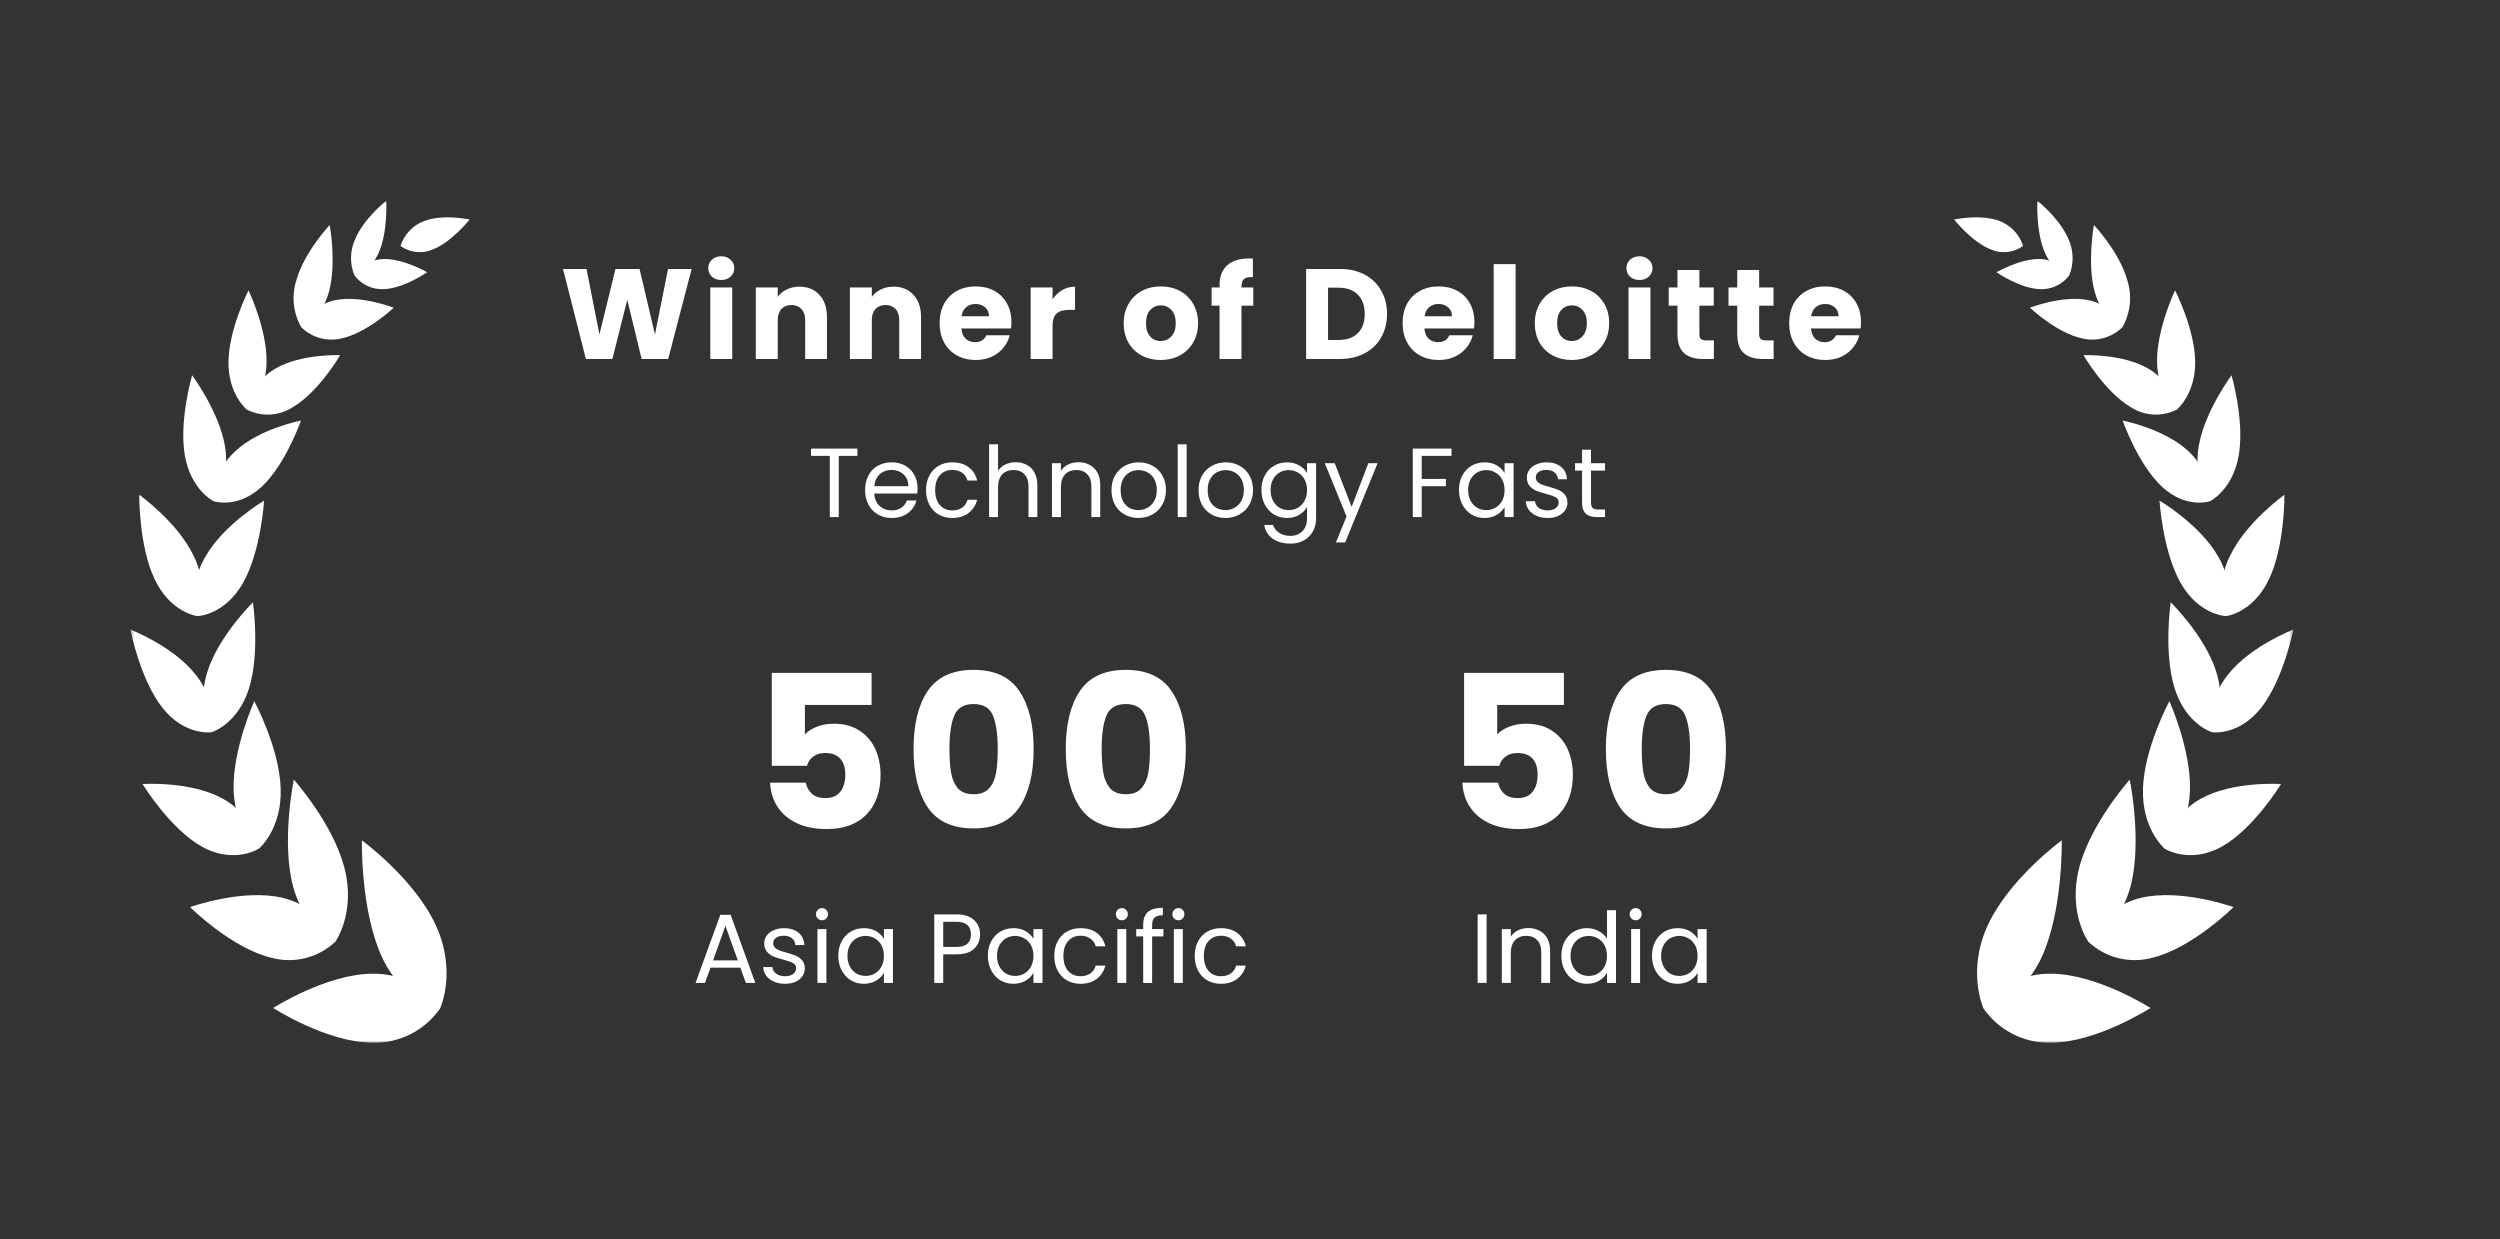 <svg width="585" height="290" viewBox="0 0 585 290" fill="none" xmlns="http://www.w3.org/2000/svg">
<rect x="0" y="0" width="585" height="290" fill="#333333" stroke="none"/>
<mask id="mask0_453_2759" style="mask-type:luminance" maskUnits="userSpaceOnUse" x="30" y="46" width="507" height="199">
<path d="M536.649 46.972H30.494V244.001H536.649V46.972Z" fill="white"/>
</mask>
<g mask="url(#mask0_453_2759)">
<path d="M101.926 216.401C106.995 227.249 103.003 235.946 103.003 235.946C103.003 235.946 94.439 234.825 89.389 223.977C84.334 213.103 84.681 196.631 84.681 196.631C84.681 196.631 96.881 205.536 101.926 216.401Z" fill="white"/>
<path d="M87.319 244.003C90.391 244.053 93.428 243.346 96.162 241.943C98.896 240.541 101.243 238.487 102.994 235.962C101.251 233.43 98.913 231.365 96.184 229.95C93.455 228.534 90.42 227.812 87.346 227.846C76.544 227.81 63.911 235.866 63.911 235.866C63.911 235.866 76.517 243.992 87.319 244.003Z" fill="white"/>
<path d="M80.612 203.148C83.308 213.62 78.468 220.362 78.468 220.362C78.468 220.362 71.205 217.62 68.513 207.16C65.821 196.699 68.751 182.427 68.751 182.427C68.751 182.427 77.947 192.672 80.612 203.148Z" fill="white"/>
<path d="M63.55 224.131C66.151 224.826 68.887 224.846 71.498 224.187C74.109 223.528 76.508 222.213 78.468 220.367C77.35 217.813 75.652 215.555 73.509 213.772C71.366 211.988 68.837 210.729 66.123 210.093C56.744 207.856 44.481 212.266 44.481 212.266C44.481 212.266 54.152 221.899 63.55 224.132" fill="white"/>
<path d="M65.676 184.497C65.995 194.016 60.617 198.547 60.617 198.547C60.617 198.547 54.992 194.492 54.67 184.97C54.359 175.43 59.502 164.074 59.502 164.074C59.502 164.074 65.378 174.977 65.68 184.497" fill="white"/>
<path d="M47.292 198.138C54.81 202.307 60.617 198.563 60.617 198.563C60.145 196.104 59.135 193.78 57.659 191.757C56.184 189.735 54.279 188.063 52.082 186.863C44.564 182.71 33.36 183.465 33.36 183.465C33.36 183.465 39.771 193.98 47.294 198.138" fill="white"/>
<path d="M58.25 161.152C55.562 169.546 49.517 171.337 49.517 171.337C49.517 171.337 45.85 165.539 48.541 157.138C51.21 148.744 59.189 140.938 59.189 140.938C59.189 140.938 60.908 152.754 58.25 161.152Z" fill="white"/>
<path d="M38.021 165.642C43.285 172.273 49.499 171.341 49.499 171.341C49.838 168.94 49.676 166.494 49.023 164.159C48.37 161.823 47.24 159.649 45.704 157.772C40.448 151.139 30.494 147.307 30.494 147.307C30.494 147.307 32.784 158.99 38.021 165.643" fill="white"/>
<path d="M56.78 136.563C52.444 144.015 46.206 144.168 46.206 144.168C45.547 141.817 45.381 139.355 45.717 136.936C46.053 134.517 46.884 132.194 48.158 130.111C52.446 122.644 61.799 117.15 61.799 117.15C61.799 117.15 61.088 129.104 56.781 136.563" fill="white"/>
<path d="M36.21 135.594C39.96 143.426 46.187 144.17 46.187 144.17C47.012 141.865 47.355 139.415 47.196 136.973C47.037 134.53 46.378 132.146 45.261 129.967C41.506 122.136 32.583 115.78 32.583 115.78C32.583 115.78 32.459 127.76 36.21 135.596" fill="white"/>
<path d="M61.178 113.946C55.513 119.159 49.956 117.282 49.956 117.282C49.944 115.06 50.401 112.86 51.297 110.827C52.194 108.794 53.51 106.973 55.16 105.484C60.807 100.26 70.432 98.409 70.432 98.409C70.432 98.409 66.828 108.725 61.181 113.946" fill="white"/>
<path d="M43.241 106.486C44.623 114.631 49.947 117.265 49.947 117.265C49.947 117.265 54.007 112.57 52.648 104.423C51.27 96.295 44.957 87.809 44.957 87.809C44.957 87.809 41.859 98.357 43.241 106.486Z" fill="white"/>
<path d="M89.865 67.66C88.532 67.736 87.2 67.481 85.99 66.917C84.779 66.353 83.727 65.499 82.927 64.43C83.65 63.296 84.64 62.356 85.809 61.691C86.978 61.027 88.293 60.658 89.637 60.618C94.345 60.437 99.956 63.705 99.956 63.705C99.956 63.705 94.578 67.457 89.87 67.66" fill="white"/>
<path d="M83.14 55.885C82.521 57.215 82.181 58.658 82.144 60.125C82.106 61.592 82.371 63.051 82.921 64.411C82.921 64.411 86.647 63.778 88.697 58.96C90.767 54.158 90.384 46.972 90.384 46.972C90.384 46.972 85.181 51.069 83.14 55.885Z" fill="white"/>
<path d="M79.883 79.197C78.217 79.591 76.478 79.555 74.83 79.089C73.182 78.624 71.68 77.746 70.467 76.538C71.209 74.938 72.317 73.535 73.7 72.441C75.084 71.347 76.704 70.593 78.432 70.239C84.409 69 92.127 72.007 92.127 72.007C92.127 72.007 85.868 77.934 79.883 79.193" fill="white"/>
<path d="M69.353 65.572C68.774 67.377 68.575 69.283 68.766 71.168C68.958 73.054 69.538 74.88 70.468 76.532C70.468 76.532 75.112 74.921 76.964 68.33C78.816 61.739 77.146 52.648 77.146 52.648C77.146 52.648 71.187 58.98 69.353 65.572Z" fill="white"/>
<path d="M68.55 95.257C66.964 96.293 65.133 96.895 63.241 97C61.349 97.105 59.463 96.711 57.771 95.856C58.114 93.858 58.893 91.96 60.052 90.296C61.211 88.633 62.722 87.245 64.478 86.231C70.509 82.728 79.593 83.11 79.593 83.11C79.593 83.11 74.57 91.743 68.554 95.252" fill="white"/>
<path d="M53.468 84.579C53.344 92.279 57.761 95.853 57.761 95.853C57.761 95.853 62.264 92.458 62.377 84.741C62.492 77.025 58.158 67.938 58.158 67.938C58.158 67.938 53.586 76.858 53.468 84.585" fill="white"/>
<path d="M99.234 51.724C97.936 52.214 96.766 52.993 95.813 54.002C94.86 55.01 94.149 56.223 93.733 57.547C94.795 58.323 96.041 58.811 97.349 58.962C98.656 59.112 99.98 58.921 101.191 58.406C105.672 56.703 109.895 51.367 109.895 51.367C109.895 51.367 103.7 50.011 99.234 51.727" fill="white"/>
<path d="M465.191 216.401C460.136 227.249 464.125 235.946 464.125 235.946C464.125 235.946 472.687 234.825 477.753 223.977C482.781 213.103 482.447 196.631 482.447 196.631C482.447 196.631 470.255 205.536 465.191 216.401Z" fill="white"/>
<path d="M479.816 244.003C476.742 244.052 473.703 243.344 470.966 241.941C468.23 240.539 465.88 238.486 464.124 235.962C465.872 233.429 468.215 231.365 470.948 229.949C473.681 228.534 476.72 227.812 479.797 227.846C490.576 227.81 503.214 235.866 503.214 235.866C503.214 235.866 490.614 243.992 479.811 244.003" fill="white"/>
<path d="M486.509 203.148C483.835 213.62 488.667 220.362 488.667 220.362C488.667 220.362 495.92 217.62 498.612 207.16C501.276 196.697 498.364 182.427 498.364 182.427C498.364 182.427 489.181 192.672 486.509 203.148Z" fill="white"/>
<path d="M503.584 224.131C500.983 224.828 498.247 224.849 495.636 224.19C493.025 223.531 490.626 222.215 488.667 220.367C489.782 217.816 491.475 215.559 493.613 213.776C495.751 211.993 498.275 210.732 500.985 210.093C510.372 207.856 522.649 212.266 522.649 212.266C522.649 212.266 512.955 221.899 503.584 224.132" fill="white"/>
<path d="M501.459 184.497C501.139 194.016 506.495 198.547 506.495 198.547C506.495 198.547 512.143 194.492 512.454 184.97C512.755 175.43 507.636 164.074 507.636 164.074C507.636 164.074 501.76 174.977 501.459 184.497Z" fill="white"/>
<path d="M519.844 198.138C512.325 202.307 506.495 198.563 506.495 198.563C506.977 196.105 507.993 193.783 509.472 191.761C510.951 189.739 512.856 188.067 515.053 186.863C522.553 182.709 533.761 183.465 533.761 183.465C533.761 183.465 527.364 193.98 519.846 198.138" fill="white"/>
<path d="M508.894 161.152C511.563 169.546 517.612 171.337 517.612 171.337C517.612 171.337 521.248 165.539 518.589 157.138C515.93 148.736 507.946 140.938 507.946 140.938C507.946 140.938 506.212 152.754 508.895 161.152" fill="white"/>
<path d="M529.09 165.642C523.839 172.273 517.645 171.341 517.645 171.341C517.304 168.943 517.463 166.5 518.111 164.167C518.76 161.833 519.884 159.658 521.412 157.78C526.677 151.144 536.651 147.311 536.651 147.311C536.651 147.311 534.335 158.994 529.094 165.647" fill="white"/>
<path d="M510.359 136.563C514.679 144.015 520.919 144.168 520.919 144.168C521.575 141.817 521.741 139.356 521.408 136.939C521.074 134.521 520.248 132.197 518.98 130.111C514.679 122.644 505.326 117.15 505.326 117.15C505.326 117.15 506.048 129.104 510.359 136.563Z" fill="white"/>
<path d="M530.921 135.593C527.176 143.425 520.945 144.169 520.945 144.169C520.121 141.864 519.778 139.414 519.938 136.971C520.098 134.529 520.758 132.145 521.876 129.967C525.635 122.137 534.558 115.778 534.558 115.778C534.558 115.778 534.682 127.758 530.921 135.594" fill="white"/>
<path d="M505.955 113.946C511.612 119.159 517.178 117.282 517.178 117.282C517.193 115.06 516.737 112.859 515.84 110.825C514.943 108.792 513.626 106.971 511.974 105.484C506.322 100.26 496.695 98.409 496.695 98.409C496.695 98.409 500.298 108.725 505.955 113.946Z" fill="white"/>
<path d="M523.877 106.486C522.503 114.631 517.186 117.265 517.186 117.265C517.186 117.265 513.118 112.57 514.495 104.423C515.868 96.295 522.177 87.809 522.177 87.809C522.177 87.809 525.257 98.356 523.879 106.485" fill="white"/>
<path d="M477.263 67.66C478.598 67.736 479.931 67.481 481.144 66.917C482.357 66.354 483.411 65.499 484.214 64.43C483.487 63.297 482.496 62.359 481.325 61.694C480.155 61.03 478.84 60.661 477.495 60.618C472.787 60.437 467.181 63.705 467.181 63.705C467.181 63.705 472.553 67.457 477.263 67.66Z" fill="white"/>
<path d="M483.986 55.885C484.608 57.214 484.949 58.657 484.989 60.124C485.028 61.591 484.764 63.05 484.214 64.411C484.214 64.411 480.483 63.778 478.431 58.96C476.379 54.142 476.741 46.972 476.741 46.972C476.741 46.972 481.946 51.069 483.986 55.885Z" fill="white"/>
<path d="M487.252 79.197C488.917 79.592 490.655 79.555 492.301 79.09C493.948 78.625 495.448 77.746 496.659 76.538C495.918 74.937 494.811 73.533 493.428 72.439C492.044 71.344 490.423 70.591 488.694 70.239C482.709 69 474.999 72.007 474.999 72.007C474.999 72.007 481.275 77.934 487.252 79.193" fill="white"/>
<path d="M497.791 65.572C498.365 67.378 498.562 69.283 498.369 71.169C498.176 73.054 497.597 74.88 496.668 76.532C496.668 76.532 492.019 74.921 490.171 68.33C488.322 61.739 489.98 52.648 489.98 52.648C489.98 52.648 495.957 58.98 497.786 65.572" fill="white"/>
<path d="M498.575 95.257C500.161 96.293 501.992 96.895 503.884 97C505.776 97.105 507.662 96.711 509.354 95.856C509.011 93.859 508.233 91.961 507.075 90.297C505.917 88.634 504.407 87.246 502.652 86.231C496.617 82.728 487.537 83.11 487.537 83.11C487.537 83.11 492.555 91.743 498.577 95.252" fill="white"/>
<path d="M513.675 84.579C513.767 92.279 509.364 95.853 509.364 95.853C509.364 95.853 504.87 92.458 504.751 84.741C504.632 77.025 508.963 67.938 508.963 67.938C508.963 67.938 513.548 76.858 513.671 84.585" fill="white"/>
<path d="M467.91 51.724C469.205 52.217 470.372 52.997 471.323 54.006C472.274 55.014 472.985 56.225 473.402 57.547C472.337 58.324 471.089 58.811 469.779 58.962C468.47 59.113 467.143 58.921 465.93 58.406C461.47 56.703 457.257 51.367 457.257 51.367C457.257 51.367 463.443 50.011 467.912 51.727" fill="white"/>
</g>
<path d="M161.84 62.94L156.35 84H150.14L146.78 70.14L143.3 84H137.09L131.75 62.94H137.24L140.27 78.27L144.02 62.94H149.66L153.26 78.27L156.32 62.94H161.84ZM168.793 65.52C167.893 65.52 167.153 65.26 166.573 64.74C166.013 64.2 165.733 63.54 165.733 62.76C165.733 61.96 166.013 61.3 166.573 60.78C167.153 60.24 167.893 59.97 168.793 59.97C169.673 59.97 170.393 60.24 170.953 60.78C171.533 61.3 171.823 61.96 171.823 62.76C171.823 63.54 171.533 64.2 170.953 64.74C170.393 65.26 169.673 65.52 168.793 65.52ZM171.343 67.26V84H166.213V67.26H171.343ZM187.06 67.08C189.02 67.08 190.58 67.72 191.74 69C192.92 70.26 193.51 72 193.51 74.22V84H188.41V74.91C188.41 73.79 188.12 72.92 187.54 72.3C186.96 71.68 186.18 71.37 185.2 71.37C184.22 71.37 183.44 71.68 182.86 72.3C182.28 72.92 181.99 73.79 181.99 74.91V84H176.86V67.26H181.99V69.48C182.51 68.74 183.21 68.16 184.09 67.74C184.97 67.3 185.96 67.08 187.06 67.08ZM209.075 67.08C211.035 67.08 212.595 67.72 213.755 69C214.935 70.26 215.525 72 215.525 74.22V84H210.425V74.91C210.425 73.79 210.135 72.92 209.555 72.3C208.975 71.68 208.195 71.37 207.215 71.37C206.235 71.37 205.455 71.68 204.875 72.3C204.295 72.92 204.005 73.79 204.005 74.91V84H198.875V67.26H204.005V69.48C204.525 68.74 205.225 68.16 206.105 67.74C206.985 67.3 207.975 67.08 209.075 67.08ZM236.67 75.36C236.67 75.84 236.64 76.34 236.58 76.86H224.97C225.05 77.9 225.38 78.7 225.96 79.26C226.56 79.8 227.29 80.07 228.15 80.07C229.43 80.07 230.32 79.53 230.82 78.45H236.28C236 79.55 235.49 80.54 234.75 81.42C234.03 82.3 233.12 82.99 232.02 83.49C230.92 83.99 229.69 84.24 228.33 84.24C226.69 84.24 225.23 83.89 223.95 83.19C222.67 82.49 221.67 81.49 220.95 80.19C220.23 78.89 219.87 77.37 219.87 75.63C219.87 73.89 220.22 72.37 220.92 71.07C221.64 69.77 222.64 68.77 223.92 68.07C225.2 67.37 226.67 67.02 228.33 67.02C229.95 67.02 231.39 67.36 232.65 68.04C233.91 68.72 234.89 69.69 235.59 70.95C236.31 72.21 236.67 73.68 236.67 75.36ZM231.42 74.01C231.42 73.13 231.12 72.43 230.52 71.91C229.92 71.39 229.17 71.13 228.27 71.13C227.41 71.13 226.68 71.38 226.08 71.88C225.5 72.38 225.14 73.09 225 74.01H231.42ZM246.306 70.05C246.906 69.13 247.656 68.41 248.556 67.89C249.456 67.35 250.456 67.08 251.556 67.08V72.51H250.146C248.866 72.51 247.906 72.79 247.266 73.35C246.626 73.89 246.306 74.85 246.306 76.23V84H241.176V67.26H246.306V70.05ZM271.586 84.24C269.946 84.24 268.466 83.89 267.146 83.19C265.846 82.49 264.816 81.49 264.056 80.19C263.316 78.89 262.946 77.37 262.946 75.63C262.946 73.91 263.326 72.4 264.086 71.1C264.846 69.78 265.886 68.77 267.206 68.07C268.526 67.37 270.006 67.02 271.646 67.02C273.286 67.02 274.766 67.37 276.086 68.07C277.406 68.77 278.446 69.78 279.206 71.1C279.966 72.4 280.346 73.91 280.346 75.63C280.346 77.35 279.956 78.87 279.176 80.19C278.416 81.49 277.366 82.49 276.026 83.19C274.706 83.89 273.226 84.24 271.586 84.24ZM271.586 79.8C272.566 79.8 273.396 79.44 274.076 78.72C274.776 78 275.126 76.97 275.126 75.63C275.126 74.29 274.786 73.26 274.106 72.54C273.446 71.82 272.626 71.46 271.646 71.46C270.646 71.46 269.816 71.82 269.156 72.54C268.496 73.24 268.166 74.27 268.166 75.63C268.166 76.97 268.486 78 269.126 78.72C269.786 79.44 270.606 79.8 271.586 79.8ZM293.267 71.52H290.507V84H285.377V71.52H283.517V67.26H285.377V66.78C285.377 64.72 285.967 63.16 287.147 62.1C288.327 61.02 290.057 60.48 292.337 60.48C292.717 60.48 292.997 60.49 293.177 60.51V64.86C292.197 64.8 291.507 64.94 291.107 65.28C290.707 65.62 290.507 66.23 290.507 67.11V67.26H293.267V71.52ZM313.525 62.94C315.745 62.94 317.685 63.38 319.345 64.26C321.005 65.14 322.285 66.38 323.185 67.98C324.105 69.56 324.565 71.39 324.565 73.47C324.565 75.53 324.105 77.36 323.185 78.96C322.285 80.56 320.995 81.8 319.315 82.68C317.655 83.56 315.725 84 313.525 84H305.635V62.94H313.525ZM313.195 79.56C315.135 79.56 316.645 79.03 317.725 77.97C318.805 76.91 319.345 75.41 319.345 73.47C319.345 71.53 318.805 70.02 317.725 68.94C316.645 67.86 315.135 67.32 313.195 67.32H310.765V79.56H313.195ZM345.012 75.36C345.012 75.84 344.982 76.34 344.922 76.86H333.312C333.392 77.9 333.722 78.7 334.302 79.26C334.902 79.8 335.632 80.07 336.492 80.07C337.772 80.07 338.662 79.53 339.162 78.45H344.622C344.342 79.55 343.832 80.54 343.092 81.42C342.372 82.3 341.462 82.99 340.362 83.49C339.262 83.99 338.032 84.24 336.672 84.24C335.032 84.24 333.572 83.89 332.292 83.19C331.012 82.49 330.012 81.49 329.292 80.19C328.572 78.89 328.212 77.37 328.212 75.63C328.212 73.89 328.562 72.37 329.262 71.07C329.982 69.77 330.982 68.77 332.262 68.07C333.542 67.37 335.012 67.02 336.672 67.02C338.292 67.02 339.732 67.36 340.992 68.04C342.252 68.72 343.232 69.69 343.932 70.95C344.652 72.21 345.012 73.68 345.012 75.36ZM339.762 74.01C339.762 73.13 339.462 72.43 338.862 71.91C338.262 71.39 337.512 71.13 336.612 71.13C335.752 71.13 335.022 71.38 334.422 71.88C333.842 72.38 333.482 73.09 333.342 74.01H339.762ZM354.649 61.8V84H349.519V61.8H354.649ZM367.786 84.24C366.146 84.24 364.666 83.89 363.346 83.19C362.046 82.49 361.016 81.49 360.256 80.19C359.516 78.89 359.146 77.37 359.146 75.63C359.146 73.91 359.526 72.4 360.286 71.1C361.046 69.78 362.086 68.77 363.406 68.07C364.726 67.37 366.206 67.02 367.846 67.02C369.486 67.02 370.966 67.37 372.286 68.07C373.606 68.77 374.646 69.78 375.406 71.1C376.166 72.4 376.546 73.91 376.546 75.63C376.546 77.35 376.156 78.87 375.376 80.19C374.616 81.49 373.566 82.49 372.226 83.19C370.906 83.89 369.426 84.24 367.786 84.24ZM367.786 79.8C368.766 79.8 369.596 79.44 370.276 78.72C370.976 78 371.326 76.97 371.326 75.63C371.326 74.29 370.986 73.26 370.306 72.54C369.646 71.82 368.826 71.46 367.846 71.46C366.846 71.46 366.016 71.82 365.356 72.54C364.696 73.24 364.366 74.27 364.366 75.63C364.366 76.97 364.686 78 365.326 78.72C365.986 79.44 366.806 79.8 367.786 79.8ZM383.648 65.52C382.748 65.52 382.008 65.26 381.428 64.74C380.868 64.2 380.588 63.54 380.588 62.76C380.588 61.96 380.868 61.3 381.428 60.78C382.008 60.24 382.748 59.97 383.648 59.97C384.528 59.97 385.248 60.24 385.808 60.78C386.388 61.3 386.678 61.96 386.678 62.76C386.678 63.54 386.388 64.2 385.808 64.74C385.248 65.26 384.528 65.52 383.648 65.52ZM386.198 67.26V84H381.068V67.26H386.198ZM401.045 79.65V84H398.435C396.575 84 395.125 83.55 394.085 82.65C393.045 81.73 392.525 80.24 392.525 78.18V71.52H390.485V67.26H392.525V63.18H397.655V67.26H401.015V71.52H397.655V78.24C397.655 78.74 397.775 79.1 398.015 79.32C398.255 79.54 398.655 79.65 399.215 79.65H401.045ZM415.033 79.65V84H412.423C410.563 84 409.113 83.55 408.073 82.65C407.033 81.73 406.513 80.24 406.513 78.18V71.52H404.473V67.26H406.513V63.18H411.643V67.26H415.003V71.52H411.643V78.24C411.643 78.74 411.763 79.1 412.003 79.32C412.243 79.54 412.643 79.65 413.203 79.65H415.033ZM435.47 75.36C435.47 75.84 435.44 76.34 435.38 76.86H423.77C423.85 77.9 424.18 78.7 424.76 79.26C425.36 79.8 426.09 80.07 426.95 80.07C428.23 80.07 429.12 79.53 429.62 78.45H435.08C434.8 79.55 434.29 80.54 433.55 81.42C432.83 82.3 431.92 82.99 430.82 83.49C429.72 83.99 428.49 84.24 427.13 84.24C425.49 84.24 424.03 83.89 422.75 83.19C421.47 82.49 420.47 81.49 419.75 80.19C419.03 78.89 418.67 77.37 418.67 75.63C418.67 73.89 419.02 72.37 419.72 71.07C420.44 69.77 421.44 68.77 422.72 68.07C424 67.37 425.47 67.02 427.13 67.02C428.75 67.02 430.19 67.36 431.45 68.04C432.71 68.72 433.69 69.69 434.39 70.95C435.11 72.21 435.47 73.68 435.47 75.36ZM430.22 74.01C430.22 73.13 429.92 72.43 429.32 71.91C428.72 71.39 427.97 71.13 427.07 71.13C426.21 71.13 425.48 71.38 424.88 71.88C424.3 72.38 423.94 73.09 423.8 74.01H430.22Z" fill="white"/>
<path d="M200.638 104.969V106.671H196.268V121H194.175V106.671H189.782V104.969H200.638ZM214.714 114.215C214.714 114.614 214.691 115.035 214.645 115.48H204.571C204.648 116.722 205.07 117.696 205.836 118.401C206.618 119.091 207.561 119.436 208.665 119.436C209.57 119.436 210.321 119.229 210.919 118.815C211.533 118.386 211.962 117.818 212.207 117.113H214.461C214.124 118.324 213.449 119.313 212.437 120.08C211.425 120.831 210.168 121.207 208.665 121.207C207.469 121.207 206.396 120.939 205.445 120.402C204.51 119.865 203.774 119.106 203.237 118.125C202.701 117.128 202.432 115.978 202.432 114.675C202.432 113.372 202.693 112.229 203.214 111.248C203.736 110.267 204.464 109.515 205.399 108.994C206.35 108.457 207.439 108.189 208.665 108.189C209.861 108.189 210.919 108.45 211.839 108.971C212.759 109.492 213.465 110.213 213.955 111.133C214.461 112.038 214.714 113.065 214.714 114.215ZM212.552 113.778C212.552 112.981 212.376 112.298 212.023 111.731C211.671 111.148 211.188 110.711 210.574 110.42C209.976 110.113 209.309 109.96 208.573 109.96C207.515 109.96 206.611 110.297 205.859 110.972C205.123 111.647 204.702 112.582 204.594 113.778H212.552ZM216.695 114.675C216.695 113.372 216.956 112.237 217.477 111.271C217.998 110.29 218.719 109.531 219.639 108.994C220.574 108.457 221.64 108.189 222.836 108.189C224.385 108.189 225.657 108.565 226.654 109.316C227.666 110.067 228.333 111.11 228.655 112.444H226.401C226.186 111.677 225.765 111.072 225.136 110.627C224.523 110.182 223.756 109.96 222.836 109.96C221.64 109.96 220.674 110.374 219.938 111.202C219.202 112.015 218.834 113.172 218.834 114.675C218.834 116.193 219.202 117.366 219.938 118.194C220.674 119.022 221.64 119.436 222.836 119.436C223.756 119.436 224.523 119.221 225.136 118.792C225.749 118.363 226.171 117.749 226.401 116.952H228.655C228.318 118.24 227.643 119.275 226.631 120.057C225.619 120.824 224.354 121.207 222.836 121.207C221.64 121.207 220.574 120.939 219.639 120.402C218.719 119.865 217.998 119.106 217.477 118.125C216.956 117.144 216.695 115.994 216.695 114.675ZM237.704 108.166C238.654 108.166 239.513 108.373 240.28 108.787C241.046 109.186 241.644 109.791 242.074 110.604C242.518 111.417 242.741 112.406 242.741 113.571V121H240.671V113.87C240.671 112.613 240.356 111.654 239.728 110.995C239.099 110.32 238.24 109.983 237.152 109.983C236.048 109.983 235.166 110.328 234.507 111.018C233.863 111.708 233.541 112.712 233.541 114.031V121H231.448V103.98H233.541V110.19C233.955 109.546 234.522 109.048 235.243 108.695C235.979 108.342 236.799 108.166 237.704 108.166ZM252.301 108.166C253.834 108.166 255.076 108.634 256.027 109.569C256.977 110.489 257.453 111.823 257.453 113.571V121H255.383V113.87C255.383 112.613 255.068 111.654 254.44 110.995C253.811 110.32 252.952 109.983 251.864 109.983C250.76 109.983 249.878 110.328 249.219 111.018C248.575 111.708 248.253 112.712 248.253 114.031V121H246.16V108.396H248.253V110.19C248.667 109.546 249.226 109.048 249.932 108.695C250.652 108.342 251.442 108.166 252.301 108.166ZM266.369 121.207C265.188 121.207 264.115 120.939 263.149 120.402C262.198 119.865 261.447 119.106 260.895 118.125C260.358 117.128 260.09 115.978 260.09 114.675C260.09 113.387 260.366 112.252 260.918 111.271C261.485 110.274 262.252 109.515 263.218 108.994C264.184 108.457 265.265 108.189 266.461 108.189C267.657 108.189 268.738 108.457 269.704 108.994C270.67 109.515 271.429 110.267 271.981 111.248C272.548 112.229 272.832 113.372 272.832 114.675C272.832 115.978 272.54 117.128 271.958 118.125C271.39 119.106 270.616 119.865 269.635 120.402C268.653 120.939 267.565 121.207 266.369 121.207ZM266.369 119.367C267.12 119.367 267.825 119.191 268.485 118.838C269.144 118.485 269.673 117.956 270.072 117.251C270.486 116.546 270.693 115.687 270.693 114.675C270.693 113.663 270.493 112.804 270.095 112.099C269.696 111.394 269.175 110.872 268.531 110.535C267.887 110.182 267.189 110.006 266.438 110.006C265.671 110.006 264.966 110.182 264.322 110.535C263.693 110.872 263.187 111.394 262.804 112.099C262.42 112.804 262.229 113.663 262.229 114.675C262.229 115.702 262.413 116.569 262.781 117.274C263.164 117.979 263.67 118.508 264.299 118.861C264.927 119.198 265.617 119.367 266.369 119.367ZM277.677 103.98V121H275.584V103.98H277.677ZM286.741 121.207C285.56 121.207 284.487 120.939 283.521 120.402C282.57 119.865 281.819 119.106 281.267 118.125C280.73 117.128 280.462 115.978 280.462 114.675C280.462 113.387 280.738 112.252 281.29 111.271C281.857 110.274 282.624 109.515 283.59 108.994C284.556 108.457 285.637 108.189 286.833 108.189C288.029 108.189 289.11 108.457 290.076 108.994C291.042 109.515 291.801 110.267 292.353 111.248C292.92 112.229 293.204 113.372 293.204 114.675C293.204 115.978 292.912 117.128 292.33 118.125C291.762 119.106 290.988 119.865 290.007 120.402C289.025 120.939 287.937 121.207 286.741 121.207ZM286.741 119.367C287.492 119.367 288.197 119.191 288.857 118.838C289.516 118.485 290.045 117.956 290.444 117.251C290.858 116.546 291.065 115.687 291.065 114.675C291.065 113.663 290.865 112.804 290.467 112.099C290.068 111.394 289.547 110.872 288.903 110.535C288.259 110.182 287.561 110.006 286.81 110.006C286.043 110.006 285.338 110.182 284.694 110.535C284.065 110.872 283.559 111.394 283.176 112.099C282.792 112.804 282.601 113.663 282.601 114.675C282.601 115.702 282.785 116.569 283.153 117.274C283.536 117.979 284.042 118.508 284.671 118.861C285.299 119.198 285.989 119.367 286.741 119.367ZM301.154 108.189C302.242 108.189 303.193 108.427 304.006 108.902C304.834 109.377 305.447 109.975 305.846 110.696V108.396H307.962V121.276C307.962 122.426 307.716 123.446 307.226 124.335C306.735 125.24 306.03 125.945 305.11 126.451C304.205 126.957 303.147 127.21 301.936 127.21C300.28 127.21 298.9 126.819 297.796 126.037C296.692 125.255 296.04 124.189 295.841 122.84H297.911C298.141 123.607 298.616 124.22 299.337 124.68C300.057 125.155 300.924 125.393 301.936 125.393C303.086 125.393 304.021 125.033 304.742 124.312C305.478 123.591 305.846 122.579 305.846 121.276V118.631C305.432 119.367 304.818 119.98 304.006 120.471C303.193 120.962 302.242 121.207 301.154 121.207C300.034 121.207 299.015 120.931 298.095 120.379C297.19 119.827 296.477 119.053 295.956 118.056C295.434 117.059 295.174 115.925 295.174 114.652C295.174 113.364 295.434 112.237 295.956 111.271C296.477 110.29 297.19 109.531 298.095 108.994C299.015 108.457 300.034 108.189 301.154 108.189ZM305.846 114.675C305.846 113.724 305.654 112.896 305.271 112.191C304.887 111.486 304.366 110.949 303.707 110.581C303.063 110.198 302.35 110.006 301.568 110.006C300.786 110.006 300.073 110.19 299.429 110.558C298.785 110.926 298.271 111.463 297.888 112.168C297.504 112.873 297.313 113.701 297.313 114.652C297.313 115.618 297.504 116.461 297.888 117.182C298.271 117.887 298.785 118.432 299.429 118.815C300.073 119.183 300.786 119.367 301.568 119.367C302.35 119.367 303.063 119.183 303.707 118.815C304.366 118.432 304.887 117.887 305.271 117.182C305.654 116.461 305.846 115.626 305.846 114.675ZM322.355 108.396L314.765 126.934H312.603L315.087 120.862L310.004 108.396H312.327L316.283 118.608L320.193 108.396H322.355ZM339.652 104.969V106.671H332.683V112.076H338.341V113.778H332.683V121H330.59V104.969H339.652ZM341.398 114.652C341.398 113.364 341.659 112.237 342.18 111.271C342.702 110.29 343.415 109.531 344.319 108.994C345.239 108.457 346.259 108.189 347.378 108.189C348.482 108.189 349.441 108.427 350.253 108.902C351.066 109.377 351.672 109.975 352.07 110.696V108.396H354.186V121H352.07V118.654C351.656 119.39 351.035 120.003 350.207 120.494C349.395 120.969 348.444 121.207 347.355 121.207C346.236 121.207 345.224 120.931 344.319 120.379C343.415 119.827 342.702 119.053 342.18 118.056C341.659 117.059 341.398 115.925 341.398 114.652ZM352.07 114.675C352.07 113.724 351.879 112.896 351.495 112.191C351.112 111.486 350.591 110.949 349.931 110.581C349.287 110.198 348.574 110.006 347.792 110.006C347.01 110.006 346.297 110.19 345.653 110.558C345.009 110.926 344.496 111.463 344.112 112.168C343.729 112.873 343.537 113.701 343.537 114.652C343.537 115.618 343.729 116.461 344.112 117.182C344.496 117.887 345.009 118.432 345.653 118.815C346.297 119.183 347.01 119.367 347.792 119.367C348.574 119.367 349.287 119.183 349.931 118.815C350.591 118.432 351.112 117.887 351.495 117.182C351.879 116.461 352.07 115.626 352.07 114.675ZM362.185 121.207C361.219 121.207 360.353 121.046 359.586 120.724C358.819 120.387 358.214 119.927 357.769 119.344C357.324 118.746 357.079 118.064 357.033 117.297H359.195C359.256 117.926 359.548 118.439 360.069 118.838C360.606 119.237 361.303 119.436 362.162 119.436C362.959 119.436 363.588 119.26 364.048 118.907C364.508 118.554 364.738 118.11 364.738 117.573C364.738 117.021 364.493 116.615 364.002 116.354C363.511 116.078 362.752 115.81 361.725 115.549C360.79 115.304 360.023 115.058 359.425 114.813C358.842 114.552 358.336 114.177 357.907 113.686C357.493 113.18 357.286 112.521 357.286 111.708C357.286 111.064 357.478 110.474 357.861 109.937C358.244 109.4 358.789 108.979 359.494 108.672C360.199 108.35 361.004 108.189 361.909 108.189C363.304 108.189 364.431 108.542 365.29 109.247C366.149 109.952 366.609 110.918 366.67 112.145H364.577C364.531 111.486 364.263 110.957 363.772 110.558C363.297 110.159 362.653 109.96 361.84 109.96C361.089 109.96 360.491 110.121 360.046 110.443C359.601 110.765 359.379 111.187 359.379 111.708C359.379 112.122 359.509 112.467 359.77 112.743C360.046 113.004 360.383 113.218 360.782 113.387C361.196 113.54 361.763 113.717 362.484 113.916C363.389 114.161 364.125 114.407 364.692 114.652C365.259 114.882 365.742 115.235 366.141 115.71C366.555 116.185 366.77 116.806 366.785 117.573C366.785 118.263 366.593 118.884 366.21 119.436C365.827 119.988 365.282 120.425 364.577 120.747C363.887 121.054 363.09 121.207 362.185 121.207ZM372.293 110.121V117.55C372.293 118.163 372.423 118.6 372.684 118.861C372.944 119.106 373.397 119.229 374.041 119.229H375.582V121H373.696C372.53 121 371.656 120.732 371.074 120.195C370.491 119.658 370.2 118.777 370.2 117.55V110.121H368.567V108.396H370.2V105.222H372.293V108.396H375.582V110.121H372.293Z" fill="white"/>
<path d="M203.95 164.95H188.35V171.85C189.017 171.117 189.95 170.517 191.15 170.05C192.35 169.583 193.65 169.35 195.05 169.35C197.55 169.35 199.617 169.917 201.25 171.05C202.917 172.183 204.133 173.65 204.9 175.45C205.667 177.25 206.05 179.2 206.05 181.3C206.05 185.2 204.95 188.3 202.75 190.6C200.55 192.867 197.45 194 193.45 194C190.783 194 188.467 193.55 186.5 192.65C184.533 191.717 183.017 190.433 181.95 188.8C180.883 187.167 180.3 185.283 180.2 183.15H188.55C188.75 184.183 189.233 185.05 190 185.75C190.767 186.417 191.817 186.75 193.15 186.75C194.717 186.75 195.883 186.25 196.65 185.25C197.417 184.25 197.8 182.917 197.8 181.25C197.8 179.617 197.4 178.367 196.6 177.5C195.8 176.633 194.633 176.2 193.1 176.2C191.967 176.2 191.033 176.483 190.3 177.05C189.567 177.583 189.083 178.3 188.85 179.2H180.6V157.45H203.95V164.95ZM213.77 175.25C213.77 169.517 214.87 165 217.07 161.7C219.303 158.4 222.886 156.75 227.82 156.75C232.753 156.75 236.32 158.4 238.52 161.7C240.753 165 241.87 169.517 241.87 175.25C241.87 181.05 240.753 185.6 238.52 188.9C236.32 192.2 232.753 193.85 227.82 193.85C222.886 193.85 219.303 192.2 217.07 188.9C214.87 185.6 213.77 181.05 213.77 175.25ZM233.47 175.25C233.47 171.883 233.103 169.3 232.37 167.5C231.636 165.667 230.12 164.75 227.82 164.75C225.52 164.75 224.003 165.667 223.27 167.5C222.536 169.3 222.17 171.883 222.17 175.25C222.17 177.517 222.303 179.4 222.57 180.9C222.836 182.367 223.37 183.567 224.17 184.5C225.003 185.4 226.22 185.85 227.82 185.85C229.42 185.85 230.62 185.4 231.42 184.5C232.253 183.567 232.803 182.367 233.07 180.9C233.336 179.4 233.47 177.517 233.47 175.25ZM249.387 175.25C249.387 169.517 250.487 165 252.687 161.7C254.92 158.4 258.503 156.75 263.437 156.75C268.37 156.75 271.937 158.4 274.137 161.7C276.37 165 277.487 169.517 277.487 175.25C277.487 181.05 276.37 185.6 274.137 188.9C271.937 192.2 268.37 193.85 263.437 193.85C258.503 193.85 254.92 192.2 252.687 188.9C250.487 185.6 249.387 181.05 249.387 175.25ZM269.087 175.25C269.087 171.883 268.72 169.3 267.987 167.5C267.253 165.667 265.737 164.75 263.437 164.75C261.137 164.75 259.62 165.667 258.887 167.5C258.153 169.3 257.787 171.883 257.787 175.25C257.787 177.517 257.92 179.4 258.187 180.9C258.453 182.367 258.987 183.567 259.787 184.5C260.62 185.4 261.837 185.85 263.437 185.85C265.037 185.85 266.237 185.4 267.037 184.5C267.87 183.567 268.42 182.367 268.687 180.9C268.953 179.4 269.087 177.517 269.087 175.25Z" fill="white"/>
<path d="M173.247 226.435H166.255L164.967 230H162.759L168.555 214.061H170.97L176.743 230H174.535L173.247 226.435ZM172.649 224.733L169.751 216.637L166.853 224.733H172.649ZM183.731 230.207C182.765 230.207 181.899 230.046 181.132 229.724C180.365 229.387 179.76 228.927 179.315 228.344C178.87 227.746 178.625 227.064 178.579 226.297H180.741C180.802 226.926 181.094 227.439 181.615 227.838C182.152 228.237 182.849 228.436 183.708 228.436C184.505 228.436 185.134 228.26 185.594 227.907C186.054 227.554 186.284 227.11 186.284 226.573C186.284 226.021 186.039 225.615 185.548 225.354C185.057 225.078 184.298 224.81 183.271 224.549C182.336 224.304 181.569 224.058 180.971 223.813C180.388 223.552 179.882 223.177 179.453 222.686C179.039 222.18 178.832 221.521 178.832 220.708C178.832 220.064 179.024 219.474 179.407 218.937C179.79 218.4 180.335 217.979 181.04 217.672C181.745 217.35 182.55 217.189 183.455 217.189C184.85 217.189 185.977 217.542 186.836 218.247C187.695 218.952 188.155 219.918 188.216 221.145H186.123C186.077 220.486 185.809 219.957 185.318 219.558C184.843 219.159 184.199 218.96 183.386 218.96C182.635 218.96 182.037 219.121 181.592 219.443C181.147 219.765 180.925 220.187 180.925 220.708C180.925 221.122 181.055 221.467 181.316 221.743C181.592 222.004 181.929 222.218 182.328 222.387C182.742 222.54 183.309 222.717 184.03 222.916C184.935 223.161 185.671 223.407 186.238 223.652C186.805 223.882 187.288 224.235 187.687 224.71C188.101 225.185 188.316 225.806 188.331 226.573C188.331 227.263 188.139 227.884 187.756 228.436C187.373 228.988 186.828 229.425 186.123 229.747C185.433 230.054 184.636 230.207 183.731 230.207ZM192.367 215.349C191.968 215.349 191.631 215.211 191.355 214.935C191.079 214.659 190.941 214.322 190.941 213.923C190.941 213.524 191.079 213.187 191.355 212.911C191.631 212.635 191.968 212.497 192.367 212.497C192.75 212.497 193.072 212.635 193.333 212.911C193.609 213.187 193.747 213.524 193.747 213.923C193.747 214.322 193.609 214.659 193.333 214.935C193.072 215.211 192.75 215.349 192.367 215.349ZM193.379 217.396V230H191.286V217.396H193.379ZM196.164 223.652C196.164 222.364 196.424 221.237 196.946 220.271C197.467 219.29 198.18 218.531 199.085 217.994C200.005 217.457 201.024 217.189 202.144 217.189C203.248 217.189 204.206 217.427 205.019 217.902C205.831 218.377 206.437 218.975 206.836 219.696V217.396H208.952V230H206.836V227.654C206.422 228.39 205.801 229.003 204.973 229.494C204.16 229.969 203.209 230.207 202.121 230.207C201.001 230.207 199.989 229.931 199.085 229.379C198.18 228.827 197.467 228.053 196.946 227.056C196.424 226.059 196.164 224.925 196.164 223.652ZM206.836 223.675C206.836 222.724 206.644 221.896 206.261 221.191C205.877 220.486 205.356 219.949 204.697 219.581C204.053 219.198 203.34 219.006 202.558 219.006C201.776 219.006 201.063 219.19 200.419 219.558C199.775 219.926 199.261 220.463 198.878 221.168C198.494 221.873 198.303 222.701 198.303 223.652C198.303 224.618 198.494 225.461 198.878 226.182C199.261 226.887 199.775 227.432 200.419 227.815C201.063 228.183 201.776 228.367 202.558 228.367C203.34 228.367 204.053 228.183 204.697 227.815C205.356 227.432 205.877 226.887 206.261 226.182C206.644 225.461 206.836 224.626 206.836 223.675ZM229.339 218.661C229.339 219.995 228.879 221.107 227.959 221.996C227.054 222.87 225.666 223.307 223.796 223.307H220.714V230H218.621V213.969H223.796C225.605 213.969 226.977 214.406 227.913 215.28C228.863 216.154 229.339 217.281 229.339 218.661ZM223.796 221.582C224.961 221.582 225.82 221.329 226.372 220.823C226.924 220.317 227.2 219.596 227.2 218.661C227.2 216.683 226.065 215.694 223.796 215.694H220.714V221.582H223.796ZM231.158 223.652C231.158 222.364 231.419 221.237 231.94 220.271C232.461 219.29 233.174 218.531 234.079 217.994C234.999 217.457 236.019 217.189 237.138 217.189C238.242 217.189 239.2 217.427 240.013 217.902C240.826 218.377 241.431 218.975 241.83 219.696V217.396H243.946V230H241.83V227.654C241.416 228.39 240.795 229.003 239.967 229.494C239.154 229.969 238.204 230.207 237.115 230.207C235.996 230.207 234.984 229.931 234.079 229.379C233.174 228.827 232.461 228.053 231.94 227.056C231.419 226.059 231.158 224.925 231.158 223.652ZM241.83 223.675C241.83 222.724 241.638 221.896 241.255 221.191C240.872 220.486 240.35 219.949 239.691 219.581C239.047 219.198 238.334 219.006 237.552 219.006C236.77 219.006 236.057 219.19 235.413 219.558C234.769 219.926 234.255 220.463 233.872 221.168C233.489 221.873 233.297 222.701 233.297 223.652C233.297 224.618 233.489 225.461 233.872 226.182C234.255 226.887 234.769 227.432 235.413 227.815C236.057 228.183 236.77 228.367 237.552 228.367C238.334 228.367 239.047 228.183 239.691 227.815C240.35 227.432 240.872 226.887 241.255 226.182C241.638 225.461 241.83 224.626 241.83 223.675ZM246.701 223.675C246.701 222.372 246.962 221.237 247.483 220.271C248.004 219.29 248.725 218.531 249.645 217.994C250.58 217.457 251.646 217.189 252.842 217.189C254.391 217.189 255.663 217.565 256.66 218.316C257.672 219.067 258.339 220.11 258.661 221.444H256.407C256.192 220.677 255.771 220.072 255.142 219.627C254.529 219.182 253.762 218.96 252.842 218.96C251.646 218.96 250.68 219.374 249.944 220.202C249.208 221.015 248.84 222.172 248.84 223.675C248.84 225.193 249.208 226.366 249.944 227.194C250.68 228.022 251.646 228.436 252.842 228.436C253.762 228.436 254.529 228.221 255.142 227.792C255.755 227.363 256.177 226.749 256.407 225.952H258.661C258.324 227.24 257.649 228.275 256.637 229.057C255.625 229.824 254.36 230.207 252.842 230.207C251.646 230.207 250.58 229.939 249.645 229.402C248.725 228.865 248.004 228.106 247.483 227.125C246.962 226.144 246.701 224.994 246.701 223.675ZM262.535 215.349C262.136 215.349 261.799 215.211 261.523 214.935C261.247 214.659 261.109 214.322 261.109 213.923C261.109 213.524 261.247 213.187 261.523 212.911C261.799 212.635 262.136 212.497 262.535 212.497C262.918 212.497 263.24 212.635 263.501 212.911C263.777 213.187 263.915 213.524 263.915 213.923C263.915 214.322 263.777 214.659 263.501 214.935C263.24 215.211 262.918 215.349 262.535 215.349ZM263.547 217.396V230H261.454V217.396H263.547ZM272.243 219.121H269.598V230H267.505V219.121H265.872V217.396H267.505V216.499C267.505 215.088 267.865 214.061 268.586 213.417C269.322 212.758 270.495 212.428 272.105 212.428V214.176C271.185 214.176 270.533 214.36 270.15 214.728C269.782 215.081 269.598 215.671 269.598 216.499V217.396H272.243V219.121ZM275.764 215.349C275.365 215.349 275.028 215.211 274.752 214.935C274.476 214.659 274.338 214.322 274.338 213.923C274.338 213.524 274.476 213.187 274.752 212.911C275.028 212.635 275.365 212.497 275.764 212.497C276.147 212.497 276.469 212.635 276.73 212.911C277.006 213.187 277.144 213.524 277.144 213.923C277.144 214.322 277.006 214.659 276.73 214.935C276.469 215.211 276.147 215.349 275.764 215.349ZM276.776 217.396V230H274.683V217.396H276.776ZM279.561 223.675C279.561 222.372 279.822 221.237 280.343 220.271C280.865 219.29 281.585 218.531 282.505 217.994C283.441 217.457 284.506 217.189 285.702 217.189C287.251 217.189 288.524 217.565 289.52 218.316C290.532 219.067 291.199 220.11 291.521 221.444H289.267C289.053 220.677 288.631 220.072 288.002 219.627C287.389 219.182 286.622 218.96 285.702 218.96C284.506 218.96 283.54 219.374 282.804 220.202C282.068 221.015 281.7 222.172 281.7 223.675C281.7 225.193 282.068 226.366 282.804 227.194C283.54 228.022 284.506 228.436 285.702 228.436C286.622 228.436 287.389 228.221 288.002 227.792C288.616 227.363 289.037 226.749 289.267 225.952H291.521C291.184 227.24 290.509 228.275 289.497 229.057C288.485 229.824 287.22 230.207 285.702 230.207C284.506 230.207 283.441 229.939 282.505 229.402C281.585 228.865 280.865 228.106 280.343 227.125C279.822 226.144 279.561 224.994 279.561 223.675Z" fill="white"/>
<path d="M365.95 164.95H350.35V171.85C351.017 171.117 351.95 170.517 353.15 170.05C354.35 169.583 355.65 169.35 357.05 169.35C359.55 169.35 361.617 169.917 363.25 171.05C364.917 172.183 366.133 173.65 366.9 175.45C367.667 177.25 368.05 179.2 368.05 181.3C368.05 185.2 366.95 188.3 364.75 190.6C362.55 192.867 359.45 194 355.45 194C352.783 194 350.467 193.55 348.5 192.65C346.533 191.717 345.017 190.433 343.95 188.8C342.883 187.167 342.3 185.283 342.2 183.15H350.55C350.75 184.183 351.233 185.05 352 185.75C352.767 186.417 353.817 186.75 355.15 186.75C356.717 186.75 357.883 186.25 358.65 185.25C359.417 184.25 359.8 182.917 359.8 181.25C359.8 179.617 359.4 178.367 358.6 177.5C357.8 176.633 356.633 176.2 355.1 176.2C353.967 176.2 353.033 176.483 352.3 177.05C351.567 177.583 351.083 178.3 350.85 179.2H342.6V157.45H365.95V164.95ZM375.77 175.25C375.77 169.517 376.87 165 379.07 161.7C381.303 158.4 384.886 156.75 389.82 156.75C394.753 156.75 398.32 158.4 400.52 161.7C402.753 165 403.87 169.517 403.87 175.25C403.87 181.05 402.753 185.6 400.52 188.9C398.32 192.2 394.753 193.85 389.82 193.85C384.886 193.85 381.303 192.2 379.07 188.9C376.87 185.6 375.77 181.05 375.77 175.25ZM395.47 175.25C395.47 171.883 395.103 169.3 394.37 167.5C393.636 165.667 392.12 164.75 389.82 164.75C387.52 164.75 386.003 165.667 385.27 167.5C384.536 169.3 384.17 171.883 384.17 175.25C384.17 177.517 384.303 179.4 384.57 180.9C384.836 182.367 385.37 183.567 386.17 184.5C387.003 185.4 388.22 185.85 389.82 185.85C391.42 185.85 392.62 185.4 393.42 184.5C394.253 183.567 394.803 182.367 395.07 180.9C395.336 179.4 395.47 177.517 395.47 175.25Z" fill="white"/>
<path d="M347.864 213.969V230H345.771V213.969H347.864ZM357.572 217.166C359.105 217.166 360.347 217.634 361.298 218.569C362.249 219.489 362.724 220.823 362.724 222.571V230H360.654V222.87C360.654 221.613 360.34 220.654 359.711 219.995C359.082 219.32 358.224 218.983 357.135 218.983C356.031 218.983 355.149 219.328 354.49 220.018C353.846 220.708 353.524 221.712 353.524 223.031V230H351.431V217.396H353.524V219.19C353.938 218.546 354.498 218.048 355.203 217.695C355.924 217.342 356.713 217.166 357.572 217.166ZM365.361 223.652C365.361 222.364 365.622 221.237 366.143 220.271C366.664 219.29 367.377 218.531 368.282 217.994C369.202 217.457 370.229 217.189 371.364 217.189C372.345 217.189 373.258 217.419 374.101 217.879C374.944 218.324 375.588 218.914 376.033 219.65V212.98H378.149V230H376.033V227.631C375.619 228.382 375.006 229.003 374.193 229.494C373.38 229.969 372.43 230.207 371.341 230.207C370.222 230.207 369.202 229.931 368.282 229.379C367.377 228.827 366.664 228.053 366.143 227.056C365.622 226.059 365.361 224.925 365.361 223.652ZM376.033 223.675C376.033 222.724 375.841 221.896 375.458 221.191C375.075 220.486 374.553 219.949 373.894 219.581C373.25 219.198 372.537 219.006 371.755 219.006C370.973 219.006 370.26 219.19 369.616 219.558C368.972 219.926 368.458 220.463 368.075 221.168C367.692 221.873 367.5 222.701 367.5 223.652C367.5 224.618 367.692 225.461 368.075 226.182C368.458 226.887 368.972 227.432 369.616 227.815C370.26 228.183 370.973 228.367 371.755 228.367C372.537 228.367 373.25 228.183 373.894 227.815C374.553 227.432 375.075 226.887 375.458 226.182C375.841 225.461 376.033 224.626 376.033 223.675ZM382.767 215.349C382.368 215.349 382.031 215.211 381.755 214.935C381.479 214.659 381.341 214.322 381.341 213.923C381.341 213.524 381.479 213.187 381.755 212.911C382.031 212.635 382.368 212.497 382.767 212.497C383.15 212.497 383.472 212.635 383.733 212.911C384.009 213.187 384.147 213.524 384.147 213.923C384.147 214.322 384.009 214.659 383.733 214.935C383.472 215.211 383.15 215.349 382.767 215.349ZM383.779 217.396V230H381.686V217.396H383.779ZM386.564 223.652C386.564 222.364 386.825 221.237 387.346 220.271C387.868 219.29 388.581 218.531 389.485 217.994C390.405 217.457 391.425 217.189 392.544 217.189C393.648 217.189 394.607 217.427 395.419 217.902C396.232 218.377 396.838 218.975 397.236 219.696V217.396H399.352V230H397.236V227.654C396.822 228.39 396.201 229.003 395.373 229.494C394.561 229.969 393.61 230.207 392.521 230.207C391.402 230.207 390.39 229.931 389.485 229.379C388.581 228.827 387.868 228.053 387.346 227.056C386.825 226.059 386.564 224.925 386.564 223.652ZM397.236 223.675C397.236 222.724 397.045 221.896 396.661 221.191C396.278 220.486 395.757 219.949 395.097 219.581C394.453 219.198 393.74 219.006 392.958 219.006C392.176 219.006 391.463 219.19 390.819 219.558C390.175 219.926 389.662 220.463 389.278 221.168C388.895 221.873 388.703 222.701 388.703 223.652C388.703 224.618 388.895 225.461 389.278 226.182C389.662 226.887 390.175 227.432 390.819 227.815C391.463 228.183 392.176 228.367 392.958 228.367C393.74 228.367 394.453 228.183 395.097 227.815C395.757 227.432 396.278 226.887 396.661 226.182C397.045 225.461 397.236 224.626 397.236 223.675Z" fill="white"/>
</svg>
